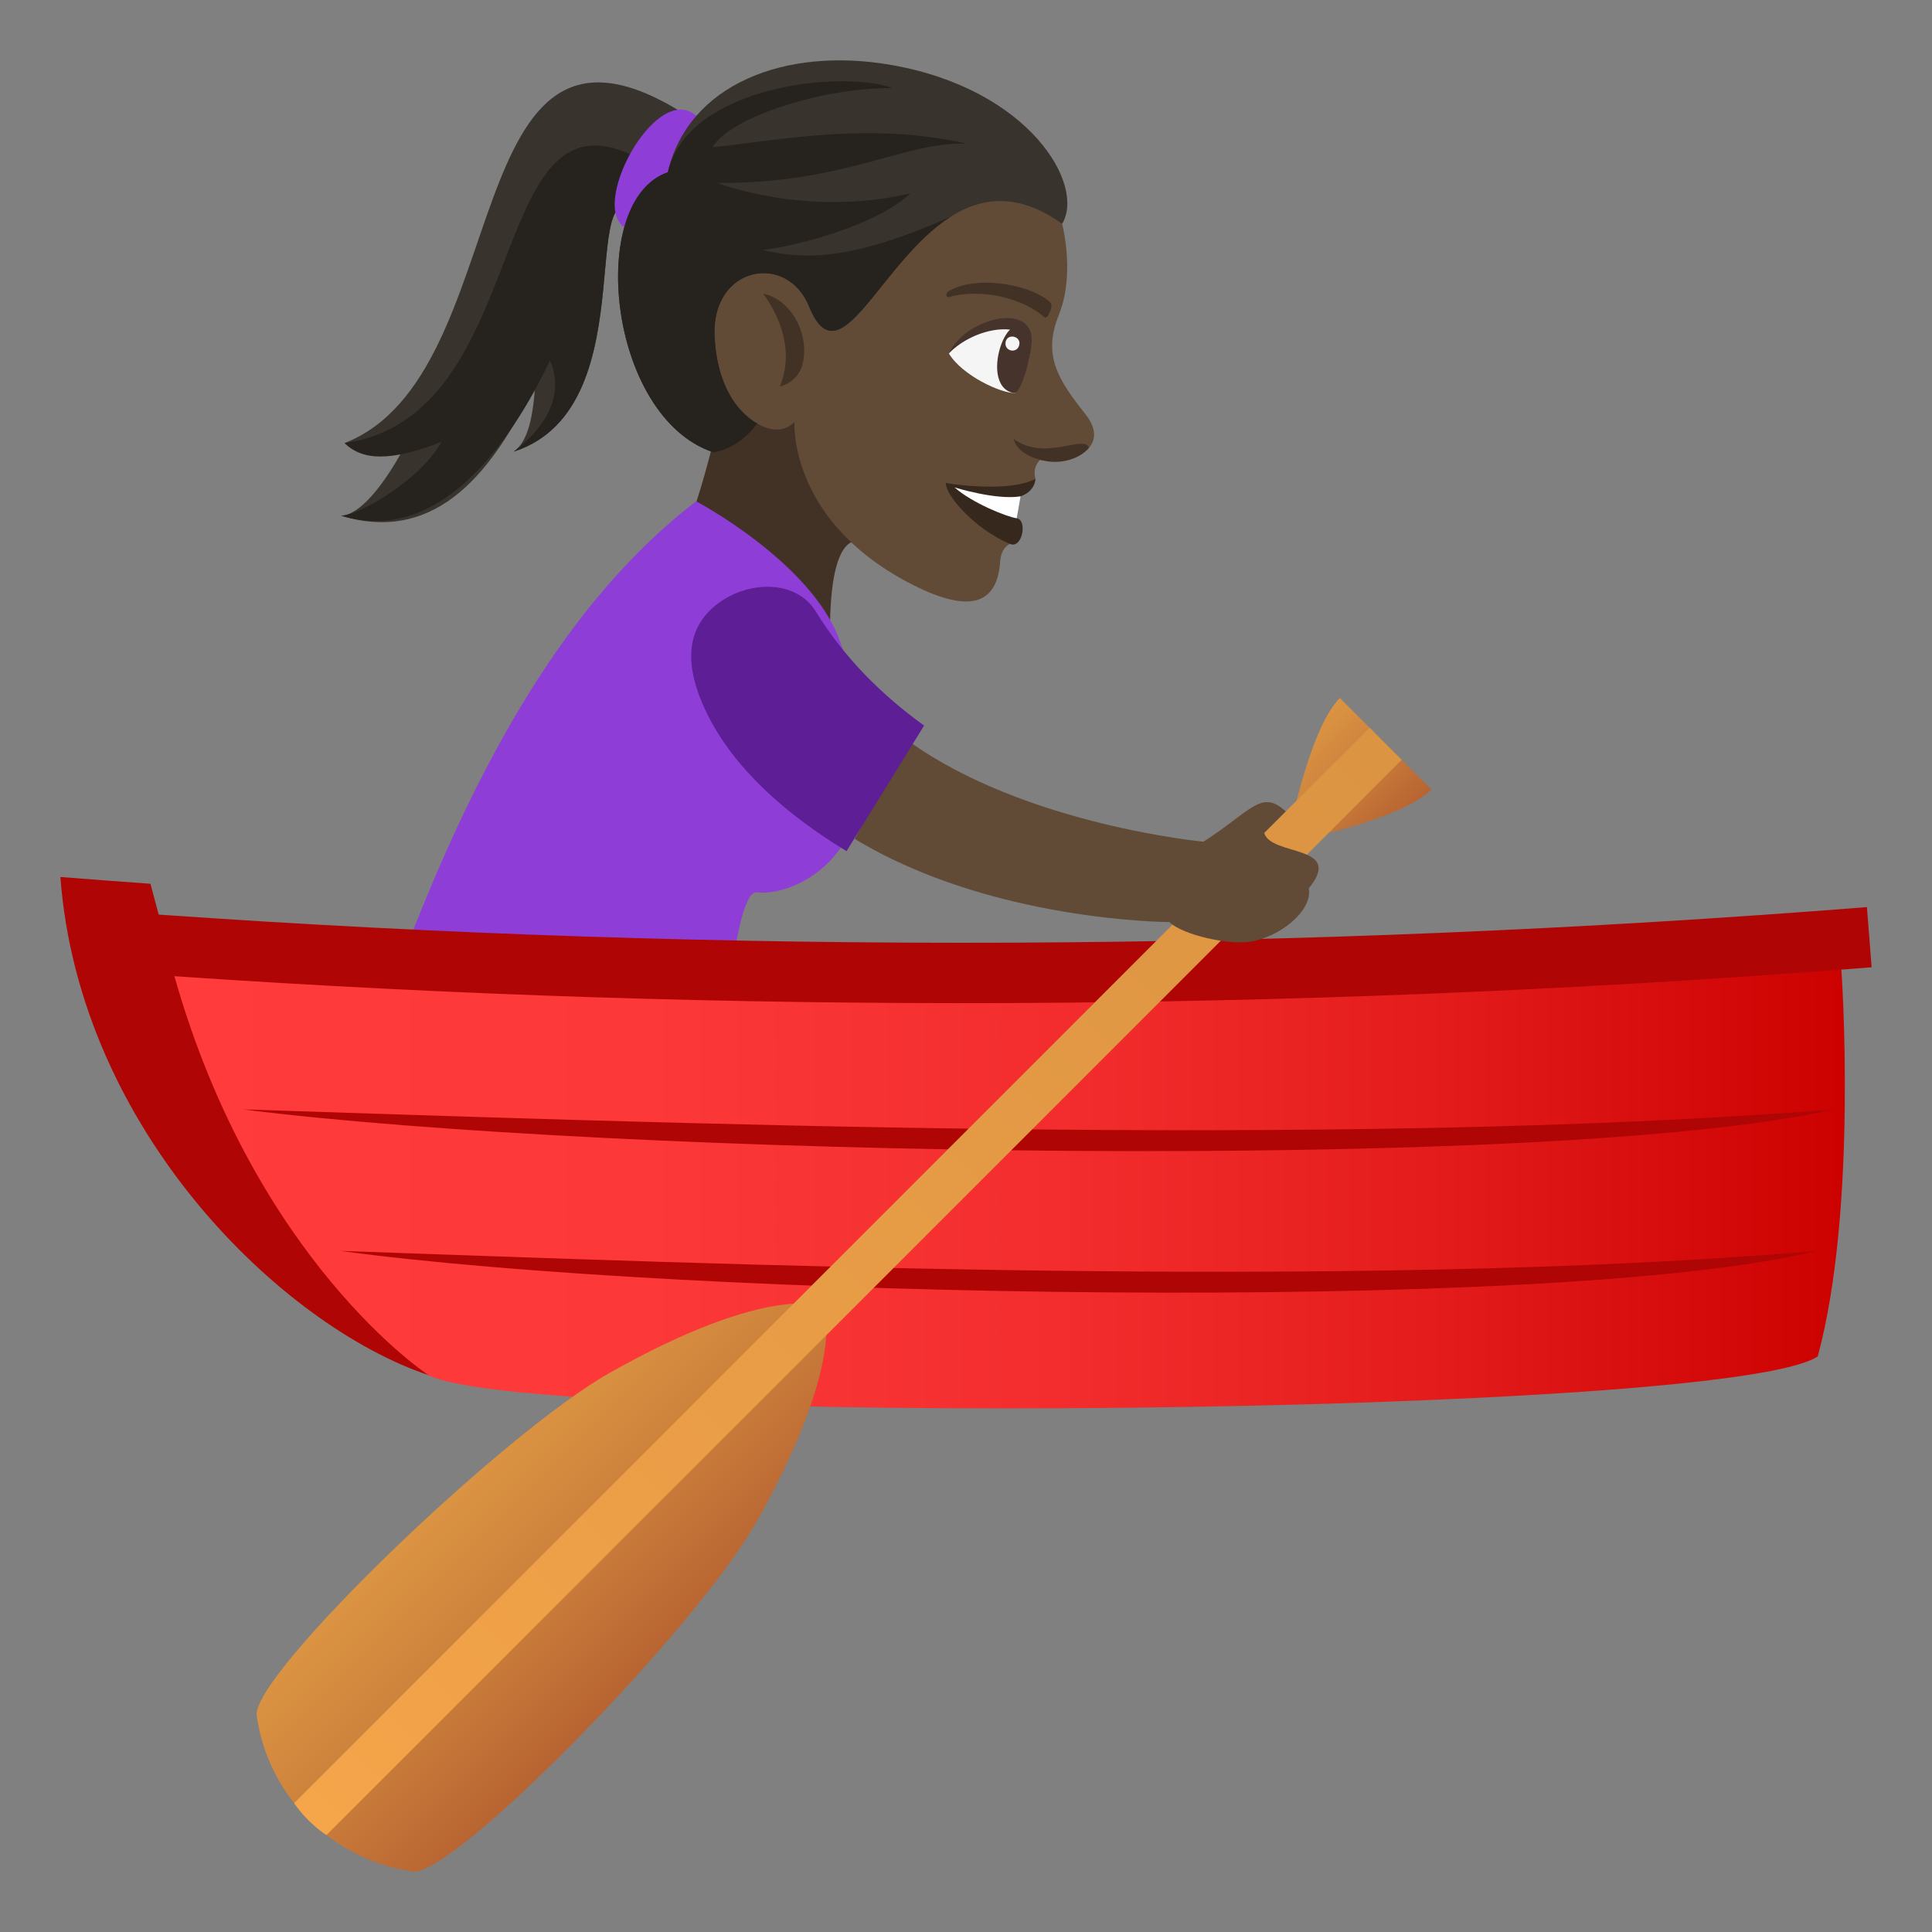 <?xml version="1.0" encoding="utf-8"?>
<!-- Generator: Adobe Illustrator 15.0.0, SVG Export Plug-In . SVG Version: 6.00 Build 0)  -->
<!DOCTYPE svg PUBLIC "-//W3C//DTD SVG 1.1//EN" "http://www.w3.org/Graphics/SVG/1.1/DTD/svg11.dtd">
<svg version="1.1" id="Layer_1" xmlns:x="http://ns.adobe.com/Extensibility/1.0/" xmlns:i="http://ns.adobe.com/AdobeIllustrator/10.0/" xmlns:graph="http://ns.adobe.com/Graphs/1.0/"
	 xmlns="http://www.w3.org/2000/svg" xmlns:xlink="http://www.w3.org/1999/xlink" xmlns:a="http://ns.adobe.com/AdobeSVGViewerExtensions/3.0/"
	 x="0px" y="0px" width="64px" height="64px" viewBox="0 0 64 64" enable-background="new 0 0 64 64" xml:space="preserve">
<rect x="0" y="0" width="64" height="64" fill="#808080" stroke="none"/>
<path fill="#38332D" d="M11.305,17.085c0.613-0.032,1.383-0.977,2.063-2.223c-0.596,0.118-1.244,0.088-1.955-0.184
	C17.189,12.433,15-1.003,22.607,3.734L21.535,7.27c-2.75-2.572,0.115,6.198-4.518,7.691c0.492-0.342,0.646-1.211,0.715-2.259
	C16.4,15.511,14.508,18.062,11.305,17.085z"/>
<path fill="#26221E" d="M11.305,17.085c0.613-0.032,2.639-1.199,3.318-2.446c-1.684,0.65-2.598,0.627-3.211,0.04
	c6.584-0.93,4.445-13.101,10.402-9.026L21.535,7.27c-2.75-2.572,0.115,6.198-4.518,7.691c1.449-1.104,1.561-2.235,1.201-3.017
	C16.885,14.751,14.508,18.062,11.305,17.085z"/>
<path fill="#8E3ED6" d="M23.027,3.805c1.064,0.853,0.215,4.093-2.01,3.837C19.191,7.439,21.617,2.667,23.027,3.805z"/>
<path fill="#423225" d="M28.908,18.069c-1.744-1.087-1.363,3.611-1.42,4.033c0,0-1.314-2.872-5.117-3.593
	c0,0,0.676-1.473,1.273-3.937C24.432,7.659,28.908,18.069,28.908,18.069z"/>
<path fill="#614A36" d="M35.186,7.414c0.232,1.021,0.242,2.149-0.111,3.021c-0.545,1.346-0.021,2.146,0.885,3.291
	c0.861,1.086-0.418,1.704-1.506,1.505c-0.279,0.28-0.152,0.63-0.152,0.63c-1.004,0.604-1.188,1.77-0.844,2.157
	c0,0-0.293,0.09-0.328,0.598c-0.105,1.452-1.066,1.729-3.07,0.665c-3.955-2.103-3.742-5.301-3.742-5.301
	c-1.07,1.063-3.285-1.463-2.91-4.002C24.018,5.76,28.693,0.347,35.186,7.414z"/>
<path fill="#423225" d="M26.609,11.962c0.184-1.029-0.49-2.078-1.332-2.234c0,0,1.223,1.488,0.555,3.076
	C25.832,12.804,26.48,12.681,26.609,11.962z"/>
<path fill="#F5F5F5" d="M31.432,11.708c0.436,0.729,1.725,1.323,2.191,1.313C35.295,9.929,32.395,10.45,31.432,11.708z"/>
<path fill="#45332C" d="M33.572,13.02c-1.283-0.271,0.047-3.601,0.59-1.566C34.152,11.79,33.828,13.074,33.572,13.02z"/>
<path fill="#45332C" d="M31.432,11.708c0.574-1.224,2.961-1.759,2.73-0.254C33.955,10.58,32.289,10.823,31.432,11.708z"/>
<path fill="#F5F5F5" d="M33.766,11.419c-0.064,0.316-0.516,0.222-0.453-0.095C33.373,11.035,33.824,11.129,33.766,11.419z"/>
<path fill="#423225" d="M31.457,9.626c0.99-0.537,2.762-0.165,3.336,0.393c0.127,0.11-0.102,0.583-0.197,0.493
	c-0.65-0.594-2.01-0.985-3.148-0.673C31.32,9.874,31.305,9.699,31.457,9.626z"/>
<path fill="#36281D" d="M33.807,16.442c-0.443,0.204-0.127,0.726-0.127,0.726c0.361,0.05,0.191,1.024-0.223,0.851
	c-1.207-0.512-2.15-1.644-2.127-2.021c0.246,0.053,2.146,0.314,2.971-0.136C34.301,15.861,34.303,16.269,33.807,16.442z"/>
<path fill="#FFFFFF" d="M33.807,16.442l-0.127,0.726c-0.318-0.043-1.475-0.503-2.057-1.021
	C31.623,16.147,32.99,16.574,33.807,16.442z"/>
<path fill="#38332D" d="M22.121,5.708c0.674-2.907,3.881-4.176,7.414-3.554c4.572,0.802,6.428,3.972,5.65,5.259
	c-4.813-3.466-6.926,6.339-8.385,2.738c-0.734-1.803-3.223-1.335-3.129,0.962c0.094,2.318,1.416,2.918,1.416,2.918
	c-0.732,0.937-1.469,0.947-1.469,0.947C20.131,13.802,19.418,6.631,22.121,5.708z"/>
<path fill="#26221E" d="M22.121,5.708c0.674-2.907,5.869-3.392,7.449-2.788c-2.438-0.027-5.48,1.036-5.961,1.957
	c2.041-0.202,5.125-0.867,8.416-0.118c-2.064-0.074-4.021,1.321-8.25,1.303c0,0,2.889,1.147,6.381,0.347
	c-1.08,1.022-3.658,1.725-4.889,1.873c1.305,0.299,2.809,0.41,6.223-1.101c-2.342,1.484-3.674,5.479-4.689,2.971
	c-0.734-1.803-3.223-1.335-3.129,0.962c0.094,2.318,1.416,2.918,1.416,2.918c-0.732,0.937-1.469,0.947-1.469,0.947
	C20.131,13.802,19.418,6.631,22.121,5.708z"/>
<path fill="#423225" d="M33.582,14.54c0.092,0.465,0.732,0.69,1.129,0.744c0.529,0.074,1.074-0.11,1.361-0.446
	C35.938,14.367,34.623,15.308,33.582,14.54z"/>
<path fill="#8E3ED6" d="M12.018,35.394c0,0,8.24,2.053,11.598,1.32c0.408-2.49,0.746-7.271,1.465-7.156
	c1.045,0.168,5.324-1.176,2.734-8.342c-0.938-2.594-4.756-4.611-4.756-4.611C17.621,20.792,14.477,28.16,12.018,35.394z"/>
<path fill="#B00505" d="M14.195,45.553c16.105-3.521,31.736-8.031,46.803-13.433c0.334-0.025,0.668-0.051,1.002-0.078
	c-0.053-0.664-0.105-1.328-0.156-1.993c-18.832,1.488-37.746,1.57-56.588,0.248c-0.09-0.34-0.182-0.681-0.271-1.021
	C3.99,29.205,2.994,29.129,2,29.051C2.631,37.453,9.344,43.924,14.195,45.553z"/>
<linearGradient id="SVGID_1_" gradientUnits="userSpaceOnUse" x1="5.777" y1="39.388" x2="61.113" y2="39.388">
	<stop  offset="0" style="stop-color:#FF3B3B"/>
	<stop  offset="0.282" style="stop-color:#FC3838"/>
	<stop  offset="0.528" style="stop-color:#F32D2D"/>
	<stop  offset="0.762" style="stop-color:#E31B1B"/>
	<stop  offset="0.987" style="stop-color:#CD0302"/>
	<stop  offset="1" style="stop-color:#CC0100"/>
	<a:midPointStop  offset="0" style="stop-color:#FF3B3B"/>
	<a:midPointStop  offset="0.733" style="stop-color:#FF3B3B"/>
	<a:midPointStop  offset="1" style="stop-color:#CC0100"/>
</linearGradient>
<path fill="url(#SVGID_1_)" d="M14.195,45.553c3.266,1.701,43.047,1.389,46.02-0.621c1.342-4.948,0.783-12.812,0.783-12.812
	c-18.381,1.404-36.834,1.476-55.221,0.218C8.463,41.811,14.201,45.561,14.195,45.553z"/>
<path fill="#B00505" d="M60.748,36.75c-9.363,2.129-40.605,1.535-52.705,0C20.959,37.16,44.084,38.073,60.748,36.75z"/>
<path fill="#B00505" d="M60.178,41.438c-8.689,2.129-37.674,1.535-48.896,0C23.262,41.848,44.717,42.762,60.178,41.438z"/>
<linearGradient id="SVGID_2_" gradientUnits="userSpaceOnUse" x1="38.726" y1="290.641" x2="47.48" y2="290.641" gradientTransform="matrix(0.707 0.707 -0.707 0.707 193.792 -184.212)">
	<stop  offset="0" style="stop-color:#DB9442"/>
	<stop  offset="0.395" style="stop-color:#CF843D"/>
	<stop  offset="1" style="stop-color:#B86432"/>
	<a:midPointStop  offset="0" style="stop-color:#DB9442"/>
	<a:midPointStop  offset="0.558" style="stop-color:#DB9442"/>
	<a:midPointStop  offset="1" style="stop-color:#B86432"/>
</linearGradient>
<path fill="url(#SVGID_2_)" d="M20.201,45.475C16.65,47.479,8.316,55.51,8.504,56.834c0.379,2.689,2.504,4.773,5.162,5.162
	c1.34,0.195,9.422-8.061,11.424-11.635c2.994-5.359,2.191-7.086,2.191-7.086S25.516,42.473,20.201,45.475z"/>
<linearGradient id="SVGID_3_" gradientUnits="userSpaceOnUse" x1="40.96" y1="254.559" x2="45.25" y2="254.559" gradientTransform="matrix(0.707 0.707 -0.707 0.707 193.792 -184.212)">
	<stop  offset="0" style="stop-color:#DB9442"/>
	<stop  offset="0.395" style="stop-color:#CF843D"/>
	<stop  offset="1" style="stop-color:#B86432"/>
	<a:midPointStop  offset="0" style="stop-color:#DB9442"/>
	<a:midPointStop  offset="0.558" style="stop-color:#DB9442"/>
	<a:midPointStop  offset="1" style="stop-color:#B86432"/>
</linearGradient>
<path fill="url(#SVGID_3_)" d="M47.418,26.156l-3.033-3.034c-1.057,1.057-1.74,4.774-1.74,4.774S46.361,27.214,47.418,26.156z"/>
<linearGradient id="SVGID_4_" gradientUnits="userSpaceOnUse" x1="43.103" y1="302.705" x2="43.103" y2="252.257" gradientTransform="matrix(0.707 0.707 -0.707 0.707 193.792 -184.212)">
	<stop  offset="0" style="stop-color:#F5A54A"/>
	<stop  offset="0.34" style="stop-color:#EB9E47"/>
	<stop  offset="1" style="stop-color:#DB9442"/>
	<a:midPointStop  offset="0" style="stop-color:#F5A54A"/>
	<a:midPointStop  offset="0.442" style="stop-color:#F5A54A"/>
	<a:midPointStop  offset="1" style="stop-color:#DB9442"/>
</linearGradient>
<path fill="url(#SVGID_4_)" d="M10.814,60.791c0,0-0.596-0.369-1.072-1.059l35.625-35.627l1.066,1.066L10.814,60.791z"/>
<path fill="#614A36" d="M41.877,27.591l0.713-0.711c-0.807-0.756-1.139-0.012-2.725,1.003c0,0-5.906-0.559-9.75-3.321l-1.803,3.224
	c4.5,2.743,10.422,2.759,10.422,2.759c0.477,0.443,1.969,0.758,2.676,0.65c0.973-0.148,2.078-1.017,1.945-1.768
	C44.549,27.968,42.1,28.374,41.877,27.591z"/>
<path fill="#5D1E96" d="M27.025,20.258c-0.701-1.144-2.469-1.017-3.463-0.081c-0.994,0.934-0.732,2.258-0.139,3.466
	c0.902,1.828,2.615,3.333,4.619,4.553l2.57-4.161C29.246,23.051,27.982,21.816,27.025,20.258z"/>
</svg>
